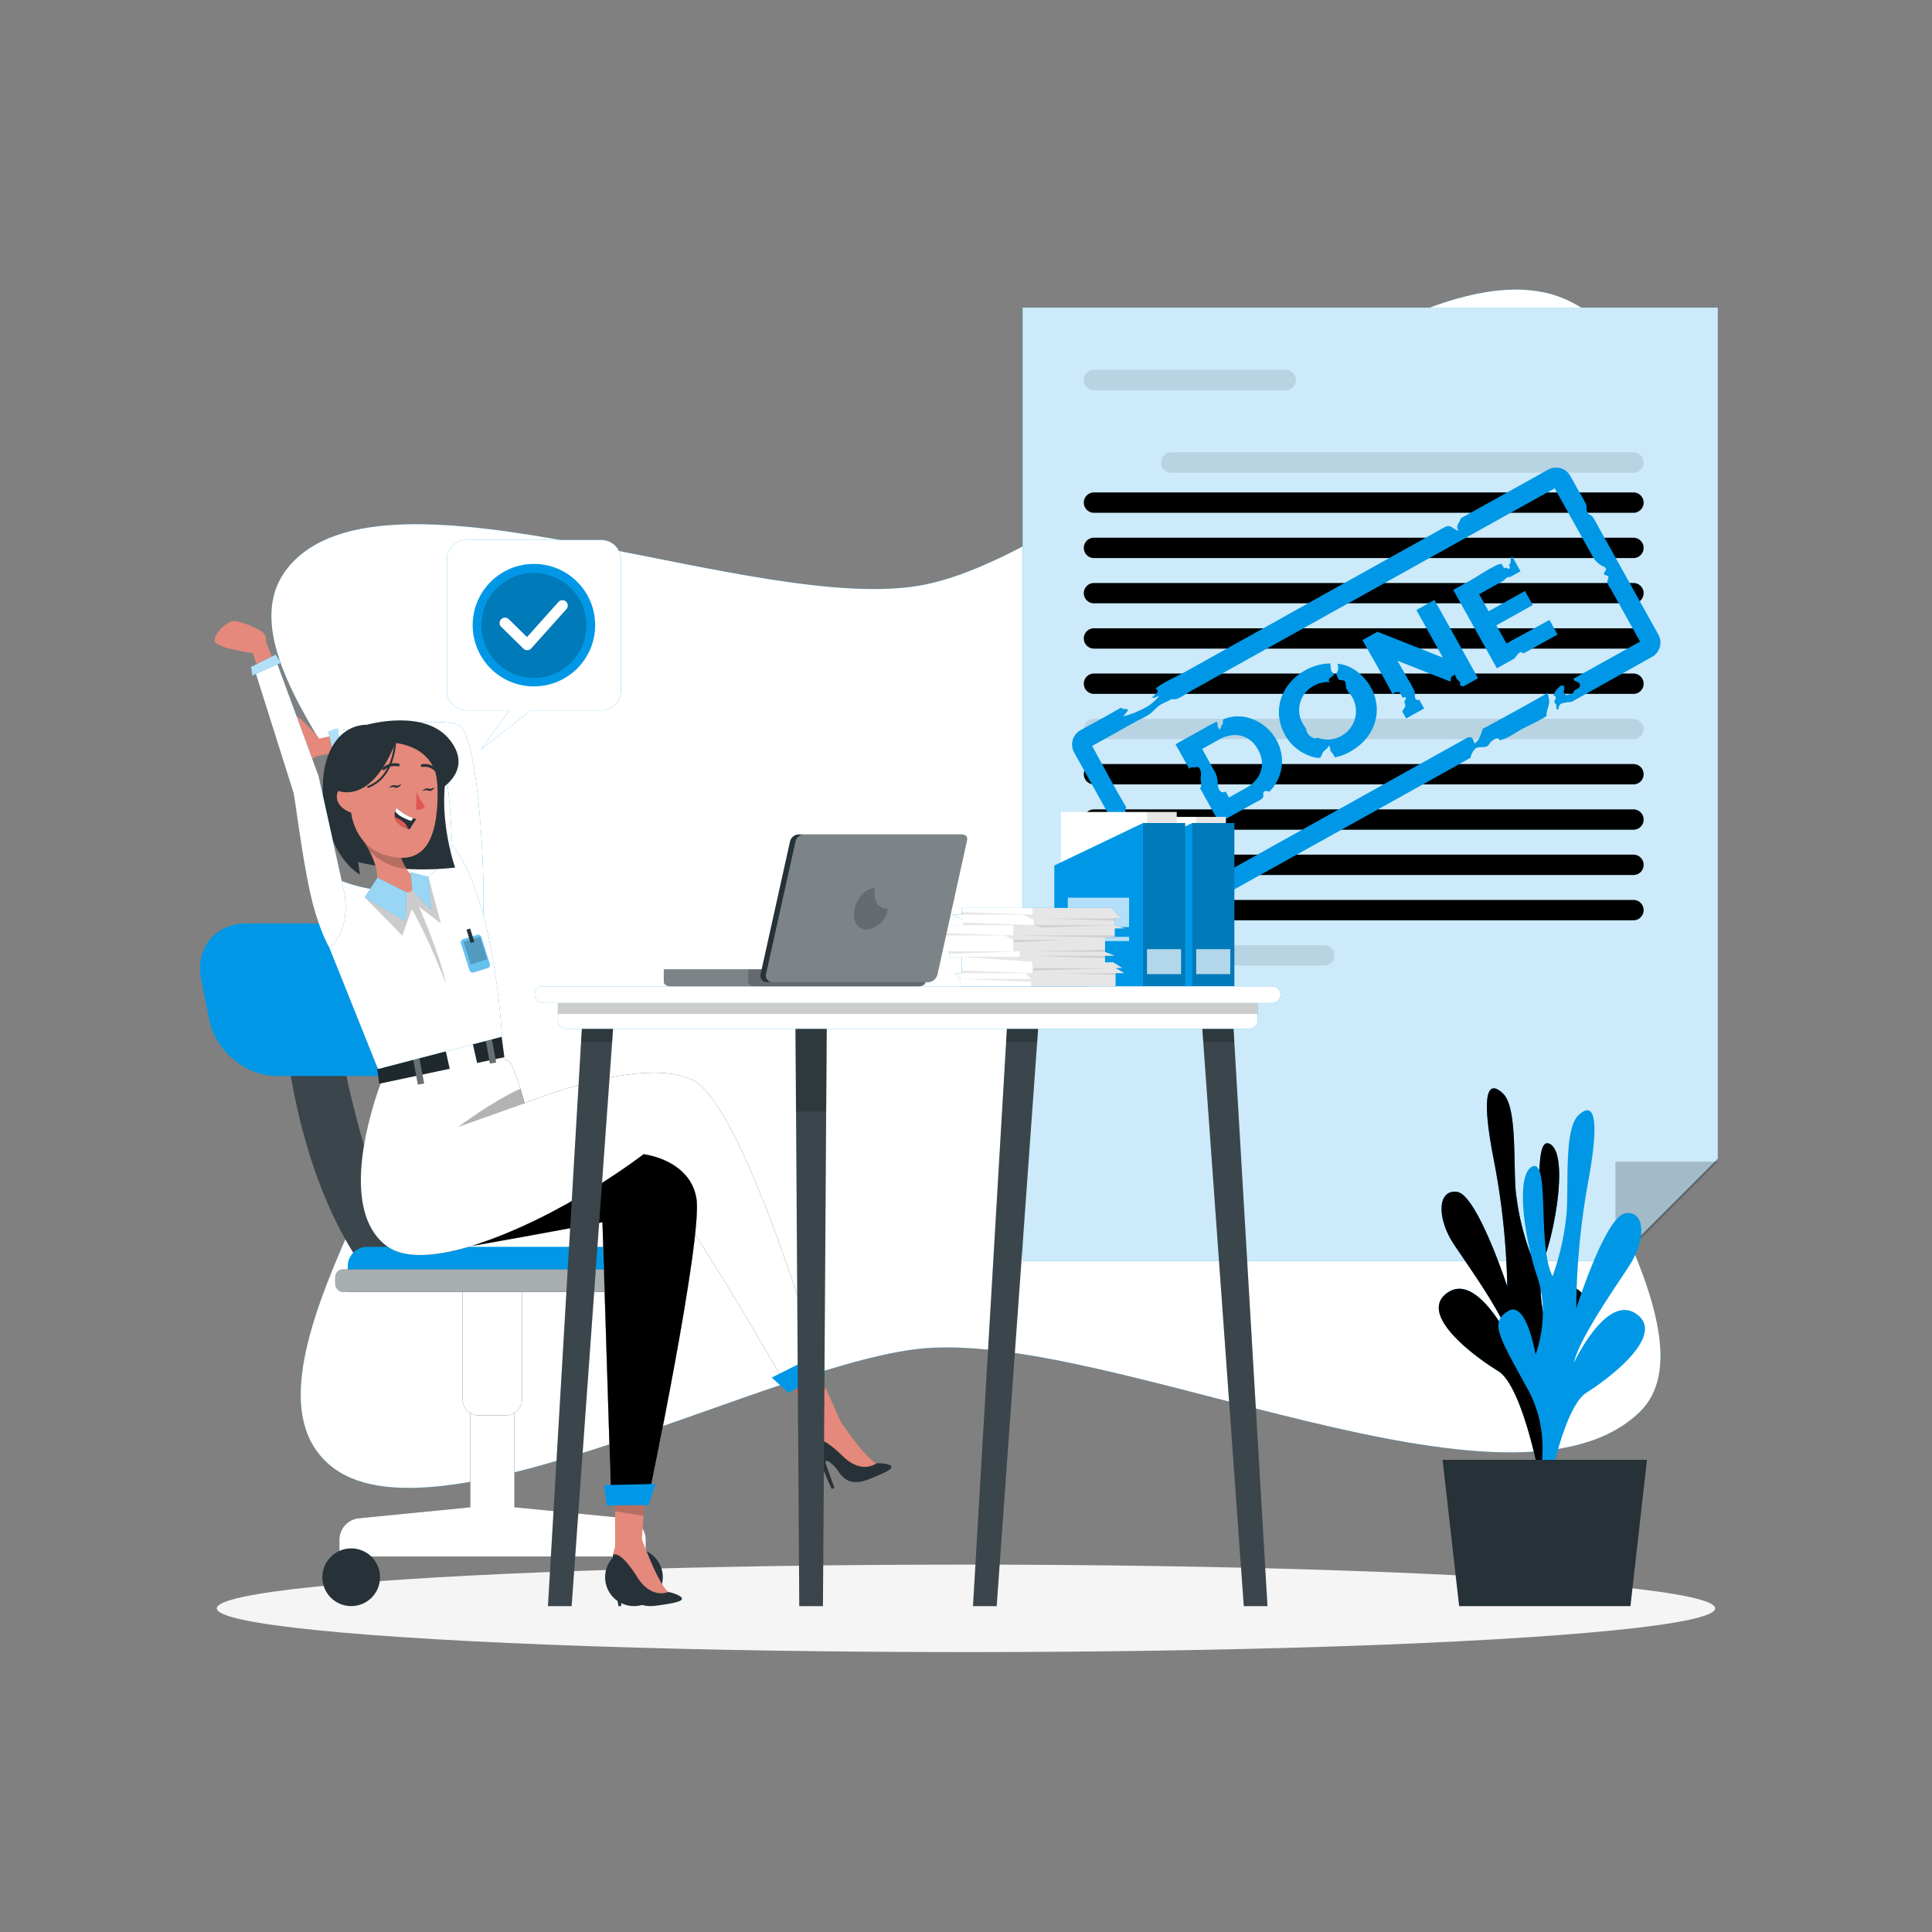 <svg xmlns="http://www.w3.org/2000/svg" xmlns:xlink="http://www.w3.org/1999/xlink" viewBox="0 0 500 500" xmlns:v="https://vecta.io/nano"><rect x="0" y="0" width="500" height="500" fill="#808080" stroke="none"/><style><![CDATA[.B{fill:#fff}.C{opacity:.1}.D{fill:#0098e6}.E{fill:#263238}.F{opacity:.2}.G{fill:#e4897b}.H{opacity:.6}.I{opacity:.7}.J{opacity:.4}]]></style><use xlink:href="#B" class="D"/><use xlink:href="#B" opacity=".9" class="B"/><ellipse cx="250" cy="416.24" rx="193.89" ry="11.32" fill="#f5f5f5"/><path d="M444.57 79.61v220.24l-26.5 26.5H264.66V79.61h179.91z" class="D"/><path d="M444.57 79.61v220.24l-26.5 26.5H264.66V79.61h179.91z" opacity=".8" class="B"/><path d="M418.07 326.35v-25.72h26.5l-25.98 25.98" class="F"/><path d="M332.74 101h-49.62a2.63 2.63 0 0 1-2.63-2.63h0a2.63 2.63 0 0 1 2.63-2.64h49.62a2.64 2.64 0 0 1 2.63 2.64h0a2.63 2.63 0 0 1-2.63 2.63zm90 21.34H303.12a2.63 2.63 0 0 1-2.63-2.64h0a2.63 2.63 0 0 1 2.63-2.63h119.62a2.63 2.63 0 0 1 2.63 2.63h0a2.64 2.64 0 0 1-2.63 2.64z" class="C"/><use xlink:href="#C" class="C"/><use xlink:href="#D" class="C"/><use xlink:href="#E" class="C"/><use xlink:href="#F" class="C"/><use xlink:href="#C" y="46.87" class="C"/><rect x="280.49" y="186.03" width="144.89" height="5.27" rx="2.63" class="C"/><use xlink:href="#E" y="46.86" class="C"/><use xlink:href="#F" y="46.87" class="C"/><use xlink:href="#C" y="93.74" class="C"/><use xlink:href="#D" y="93.74" class="C"/><path d="M342.74 249.88h-59.62a2.63 2.63 0 0 1-2.63-2.63h0a2.63 2.63 0 0 1 2.63-2.63h59.62a2.63 2.63 0 0 1 2.63 2.63h0a2.63 2.63 0 0 1-2.63 2.63z" class="C"/><g class="D"><path d="M412 133.58l-.19-.16c-.54-.41-.85-.27-1.1-1.06-.18-.57 0-1.21-.21-1.8a24.89 24.89 0 0 0-1.63-2.94l-2.46-4.43a4.25 4.25 0 0 0-5.77-1.64l-22.65 12.62c-.09.76-.72 1.28-.85 2a1.25 1.25 0 0 0 .38 1.18 1.17 1.17 0 0 1-.7-.25c-1.35-.75-1.71-1.35-3.1-.59l-1.78 1-6 3.35-18.8 10.47-22 12.28-18.33 10.21c-2.5 1.39-5.53 2.61-7.76 4.38.62.32.73.81.18 1.29l-1 .91c0 .25.36.25.59.15l1.24-.53a12.55 12.55 0 0 1-3.07 2.79 25 25 0 0 1-6.28 2.58l1.06-1.33c.08-.11.18-.25.11-.38s-.2-.14-.32-.15c-.53-.06-1.06 0-1.45-.39-3.42 2-7 3.9-10.48 5.84a4.25 4.25 0 0 0-1.64 5.77l22.84 41a4.23 4.23 0 0 0 5.76 1.64l6.01-3.39c0-.71.56-1.5.14-2.15a.57.57 0 0 1-.11-.27c0-.13.12-.23.23-.3a4.28 4.28 0 0 1 2.05-.66c.25 0 .58.11.54.35 0-.22 1.29-.68 1.5-.75.1.54-.27 1.12.36 1.23s1.59-1 2-1.2l6-3.35 19-10.57 20.84-11.61L379 197c.5-.29 1.09-.63 1.57-.87a4.64 4.64 0 0 1 1.28-2.42c1-.69 2.58.07 3.41-.91.16-.19.26-.42.4-.62a3.33 3.33 0 0 1 1-.79 1.57 1.57 0 0 1 .84-.33c.3 0 .62.25.58.55 2.06-.48 3.92-1.87 5.74-2.9.66-.37 6.45-3.09 6.43-3.52-.08-1.33.73-2.47.69-3.84 0-.26-.51-2-.28-2.13-5.2 3.1-10.6 5.92-15.9 8.86-.18.11-.86.34-1 .54 0 0-.05.09-.07.14l-.15.33v.08a18.83 18.83 0 0 1-.76 2c0 .09-1.13 1.49-1.22 1.16-.44-1.61-1-1.86-2.23-1.2l-1.76 1-5.59 3.11-18.83 10.5-22.19 12.36-18.49 10.3-7.75 4.31q-2.32-4.2-4.67-8.39l-3-5.39a6.11 6.11 0 0 0-1.32-2c-.43-.32-1.16-.24-1.54-.53-.93-.71-1.6-2-2.48-2.83-.6-.56-1.51-2.24-1.26-3.17.3.12.6.25.9.34a3.12 3.12 0 0 1 .1-1.86c-3-5.05-5.76-10.33-8.63-15.49l-.19-.33 7-3.9 5.11-2.85a17.7 17.7 0 0 0 3-1.65c.65-.56 1.31-1.26 2-1.86a7.28 7.28 0 0 1 1.5-.88l1.89-.92a.71.71 0 0 1 .32-.1 1.32 1.32 0 0 1 .33.08c1 .21 3.48-1.64 4.38-2.14l5.82-3.24 17.56-9.79 21.88-12.18 21.9-12.21 17.62-9.81 9-5 .42-.23 9.73 17.47a6.18 6.18 0 0 0 2.75 2.72c.4.13.85.41.8.82s-.65.75-.51 1.17.91.26 1.09.64-.31 1-.25 1.52a6 6 0 0 0 .91 1.73l2.83 5.09 4.74 8.5-17.3 9.64a.85.85 0 0 1 .21.25l.09.23a7.37 7.37 0 0 1 1 .44.86.86 0 0 1 .44.78.88.88 0 0 1-.46.76l-1.06.6a1.16 1.16 0 0 1-.91.95 2.22 2.22 0 0 1-.37 0 .9.9 0 0 1-.74.15.92.92 0 0 1-.62-1.11 1.35 1.35 0 0 1 .16-.29.9.9 0 0 1 .06-.93h-.32c-.18 0-.34-.1-.51-.15a5 5 0 0 0-2 2.36.27.27 0 0 0-.06.19c0 .14.22.15.35.21.3.14.23.58.08.87s-.33.66-.13.92a1.88 1.88 0 0 0 .25.24c.43.49-.23 1.91.82 1.33a1.25 1.25 0 0 1 .13-.91 1.34 1.34 0 0 1 .77-.57 12.54 12.54 0 0 1 2.37-.34L427.55 170a4.25 4.25 0 0 0 1.64-5.77l-.12-.21-9.42-16.91-5.44-9.78c-.53-.93-1-1.9-1.58-2.82a3.56 3.56 0 0 0-.63-.93zm-96.34 55.25c-.69-.84-.48-.86-.61-1.76v-.06l-.08-.09-.12-.14-1.41.7-9.21 5.13 3.71 6.65c-.52-.92 1.32-.65 1.39-.66a2.51 2.51 0 0 1 .6-.1.79.79 0 0 1 .49.33 3.05 3.05 0 0 1 .32 2.22c-.11 1 .42 2-.15 3 .49.8 4.92 8.86 4.94 8.85l9.21-5.13c.53-.3 1.79-.83 2.1-1.36s-.18-1.36.37-1.61a1.48 1.48 0 0 1 1.27.12 11.14 11.14 0 0 0 1.79-13.52c-2.59-4.65-8.47-7.42-13.62-5.26-.36.15.12 1.76-.74 1.94a2.37 2.37 0 0 1 .69-.82m5.74 16.74l-4.29 2.39-1.05-1.87c.45.76-.79.52-1.05.35-.63-.42-.8-1.63-.82-2.31a6.14 6.14 0 0 0-1-3.28q-1.51-2.73-3-5.46l4.29-2.39c4-2.24 8-1.31 10.16 2.57s.79 7.79-3.24 10zm23.77-32.2a2.48 2.48 0 0 1 .18 1.52c-.05.28-.5 1-.44 1.18l.47 1.2a.67.67 0 0 0 .11.18.47.47 0 0 0 .26.08c1.59.14 1.52.3 1.62 1.64.09 1.15 1.08 1.81 1.64 2.81a7.33 7.33 0 0 1-9 10.48 1.06 1.06 0 0 1-.12.1 1 1 0 0 1-.68.08 3 3 0 0 1-2.11-2.23.65.65 0 0 1 0-.24 7.54 7.54 0 0 1-.75-1.12 7.07 7.07 0 0 1 2.73-10 7.29 7.29 0 0 1 4.12-.94l-.08-.12c-.86-1.14 2.24-1.6.84-2.37-.59-.32-.49-1.77-.64-2.36a13.71 13.71 0 0 0-6.47 1.79c-6.4 3.57-8.61 10.64-5.25 16.67a11.76 11.76 0 0 0 6.55 5.51 5.84 5.84 0 0 0 2.08.48c.82-.07.42 0 .77-.49s.14-.7.67-1.22 1.15-.83 1.26-1.63c0 .36.4.62.4 1v.32a.68.68 0 0 0 .17.35c.34.46.91 1 .92 1.53a11.83 11.83 0 0 0 4.14-1.52c6.37-3.55 8.63-10.61 5.25-16.66-1.75-3.09-5.04-5.82-8.64-6.02zm20.45-13.92l6.86 12.31-16.94-6.7-3.88 2.17c2.62 4.7 5.4 9.35 7.86 14.14.17-.52.57-.62 1.05-.69.9-.12.87.33 1.36 1.22.06.11.13.22.24.24s.33-.16.51-.14.25.24.2.41a2.12 2.12 0 0 1-.25.47c-.29.55.19.9.13 1.4 0 .26-.87 1.32-.77 1.5l1 1.72 4.64-2.58-1.24-2.22h-.23c-1.35.18-.75-1.59-1.05-2.32a26.84 26.84 0 0 0-1.65-3l-2.73-4.81 13.77 5.42a2.84 2.84 0 0 1 .14-1.17c.11-.21 1-.6 1-.8a2.48 2.48 0 0 0 .84 1.67c.53.47.53.4.43 1.23l.82.33 3.86-2.15-11.3-20.27zm23.31 8.65l-2.62-4.69 9.42-5.25-2-3.65-9.41 5.25-2.45-4.41 6.36-3.54a3 3 0 0 1 1-.83.9.9 0 0 1 .64-.07l2.69-1.49-2.09-3.77c-.92.42 0 1.58-.93 2.14.19.2.47.91 0 1-.27 0-.47-.34-.74-.31s-.28.16-.42.12a.29.29 0 0 1-.19-.17 4.18 4.18 0 0 0-.49-.85c-.63-.61-6.38 3.22-7.18 3.67l-5.35 3 11.29 20.27 4.51-2.51.09-.12 1-1.24a.91.91 0 0 1 1.08-.13.68.68 0 0 1 .21.17l8.81-4.91-2.1-3.77z"/><use xlink:href="#G"/></g><use xlink:href="#G" class="F"/><path d="M396.7,388.1s6.41-14.45-1.27-28.48-9.91-17.33-5.15-20.3,7.12,11.21,7.12,11.21,3.92-9.83.47-20-5.75-26.82-1.22-28.67,1.12,20.78,5.16,28.41a66,66,0,0,0,3.66-16.84c.45-8.23-.56-21.34,3-24.76s5.89-1.12,2.57,17.07a190.36,190.36,0,0,0-3.11,32.93s7.52-23.91,12.75-24.68,5.31,6.93.91,13.68-12.9,18.85-14.25,25c0,0,8.35-18,16.12-12.65s-6.51,16.4-12.88,20.4S400,389,400,389Z" class="D"/><path d="M426.24 377.8h-52.9l4.28 37.86h44.34l4.28-37.86z" class="E"/><use xlink:href="#H" class="D"/><use xlink:href="#H" class="B H"/><circle cx="138.18" cy="161.79" r="15.85" class="D"/><circle cx="138.18" cy="161.79" r="13.59" transform="matrix(.23 -.973 .973 .23 -51.03 259.1)" class="F"/><path d="M136.49,168.28a1.4,1.4,0,0,1-1-.39l-5.77-5.65a1.39,1.39,0,0,1,1.94-2l4.73,4.63,8.18-9.13a1.39,1.39,0,0,1,2.07,1.85l-9.15,10.21a1.38,1.38,0,0,1-1,.46Z" class="B"/><use xlink:href="#I" class="E"/><use xlink:href="#I" class="B C"/><g class="E"><circle cx="164.07" cy="408.19" r="7.47"/><circle cx="90.89" cy="408.19" r="7.47"/><use xlink:href="#J"/></g><use xlink:href="#J" class="B F"/><path d="M87.54,267.62S96.1,321,113,330.23H95.82s-17-18.2-22.12-62.61Z" class="E"/><path d="M87.54,267.62S96.1,321,113,330.23H95.82s-17-18.2-22.12-62.61Z" class="B C"/><path d="M95 322.68h66.92a5 5 0 0 1 5 5v6.69a0 0 0 0 1 0 0H90a0 0 0 0 1 0 0v-6.69a5 5 0 0 1 5-5z" class="D"/><rect x="86.76" y="328.52" width="83.33" height="5.84" rx="2.01" class="E"/><rect x="86.76" y="328.52" width="83.33" height="5.84" rx="2.01" class="B H"/><path d="M71.67 278.48h27.49c8.06 0 13.29-6.46 11.69-14.43l-2.14-10.64c-1.6-8-9.43-14.42-17.48-14.42H63.74c-8.06 0-13.29 6.46-11.69 14.42l2.14 10.64c1.6 7.95 9.42 14.43 17.48 14.43z" class="D"/><path d="M217.54 367.89l-6.3 2.47-4.53-8.54-4.12-7.77 6.98-4.18 4.22 9.53 3.75 8.49z" class="G"/><path d="M213.79 359.4l-7.08 2.42-4.12-7.77 6.98-4.18 4.22 9.53z" class="F"/><use xlink:href="#K" class="E"/><use xlink:href="#K" opacity=".3" class="B"/><path d="M165.92 401.18l-6.72-.77-.04-9.48-.01-8.7 8.13-.38-.72 10.23-.64 9.1z" class="G"/><path d="M166.54 392.29l-7.4-1.18v-8.79l8.13-.43-.73 10.4z" class="F"/><path d="M199.72 356.51l12.54-6.28 1.31 5.32-9.5 4.9-4.35-3.94z" class="D"/><use xlink:href="#L" class="E"/><use xlink:href="#L" class="B J"/><use xlink:href="#L" opacity=".3"/><path d="M156.34 384.35l13.31-.31-1.82 5.48-10.8.1-.69-5.27z" class="D"/><path d="M135.8 285.53l-17.27 6.15s9.08-6.78 16.16-9.93l1.11 3.78z" opacity=".3"/><path d="M97.51 275.67l.64 4.79 32.37-6.87-.75-5.66-32.26 7.74z" class="E"/><path d="M97.51 275.67l.64 4.79 32.37-6.87-.75-5.66-32.26 7.74z" class="F"/><path d="M106.623 272.489l1.612-.299 1.523 8.21-1.612.299z" class="E"/><path d="M115.288 271.704l7.063-1.592 1.207 5.356-7.063 1.592z" class="B"/><path d="M125.285 267.063l1.607-.295 1.503 8.183-1.607.295z" class="E"/><path d="M106.623 272.489l1.612-.299 1.523 8.21-1.612.299zm18.662-5.426l1.607-.295 1.503 8.183-1.607.295z" opacity=".3" class="B"/><path d="M230.06 379.07a8.92 8.92 0 0 0-3.25-.37h0s-4.07-1.7-9-9.79l-4.2.55a3.49 3.49 0 0 0-2.9 2.75 2 2 0 0 0 0 .6 23.58 23.58 0 0 0 .74 3 85 85 0 0 0 3.81 9.53l.68-.28-2.17-6.06c-.72-2.07 1.79-.32 3.12 1.68s3.22 3.94 7.71 2.24c5.22-2.04 7.29-3.12 5.46-3.85z" class="E"/><path d="M216.76 366.76s6.74 10.24 10.05 11.94c0 0-3.71 3-8.66-1.82-6.39-6.19-7.46-4.07-7.46-4.07a19.41 19.41 0 0 1 .17-3.63c.51-2.35 5.9-2.42 5.9-2.42z" class="G"/><path d="M176 413.1a9.09 9.09 0 0 0-3.1-1.1h0s-3.55-2.61-6.4-11.63l-4.21-.46a3.46 3.46 0 0 0-3.47 2 1.9 1.9 0 0 0-.18.57 22.47 22.47 0 0 0 0 3.07 83.52 83.52 0 0 0 1.44 10.16l.73-.11-.65-6.42c-.21-2.18 1.82.12 2.64 2.38s2.19 4.59 6.95 4c5.56-.75 7.82-1.31 6.25-2.46z" class="E"/><path d="M166 398s4.12 11.55 6.93 14c0 0-4.31 2-8-3.82-4.75-7.53-6.28-5.72-6.28-5.72a19.32 19.32 0 0 1 1-3.48c1.06-2.2 6.35-.98 6.35-.98zM90.46 194L82 195.7a2.8 2.8 0 0 1-2.42.59c-2.52-1-6.15-3.93-6.61-5-.68-1.51 0-5.94 1.78-6.74s7.91 6.6 7.91 6.6l9.09-2.05z" class="G"/><use xlink:href="#M" class="D"/><use xlink:href="#M" class="B H"/><path d="M86.61 196.24l-1.66-6.88 2.38-.86 1.51 7.95-2.23-.21z" class="D"/><path d="M86.61 196.24l-1.66-6.88 2.38-.86 1.51 7.95-2.23-.21z" class="B I"/><use xlink:href="#N" class="D"/><use xlink:href="#N" class="B I"/><rect x="120.34" y="242.35" width="5.52" height="9.02" rx=".79" transform="matrix(-.954 .301 -.301 -.954 314.77 445.26)" class="D H"/><path d="M126.086 248.259l-4.272 1.348-1.844-5.846 4.272-1.348z" class="F"/><path d="M120.726 240.597l.944-.298 1.086 3.443-.944.298zM95.18 187.55c-7.91 0-13.13 8.38-11.28 21.67s9.26 17.12 9.26 17.12l-.47-3.21a75.4 75.4 0 0 0 25.09 1.4s-3.82-10.84-2.58-21.91c0 0 2.51-15.09-20.02-15.07z" class="E"/><path d="M110.89 227l3.23 12-5.68-4.33s5.53 12.64 7 20c0 0-4.78-12.53-8.9-19.4l-2.41 6.88-9.69-9.87s8.56-6.56 16.45-5.28z" class="F"/><path d="M106.17,230.87l-9.86.3c4.37-5.59-3.53-15.33-3.53-15.33l9.74,2.11c2.32,9.64,6.33,9.93,6.33,9.93Z" class="G"/><path d="M105.24 224.87a14.78 14.78 0 0 1-9.78-4.87 29.72 29.72 0 0 0-2.68-4.12l9.74 2.12a22.16 22.16 0 0 0 2.72 6.87z" class="F"/><path d="M102.51 191.62c8.49.71 10.85 5.48 10.74 14.29-.13 11-3.21 18.57-13.63 15.35-14.16-4.37-11.22-30.82 2.89-29.64z" class="G"/><path d="M107.8,205a18.07,18.07,0,0,0,2.18,3.73,2.36,2.36,0,0,1-2.32.77Z" fill="#de5753"/><g class="E"><path d="M102.05 203.58l1.84-.6s-.98 1.46-1.84.6z"/><path d="M102.69 203.37a1.57 1.57 0 0 0-2 .54 2.41 2.41 0 0 1 2 0zm-3.42-4.05a.36.36 0 0 1-.25-.11.35.35 0 0 1 0-.51 4.78 4.78 0 0 1 4.13-1.08.363.363 0 1 1-.15.71 4.12 4.12 0 0 0-3.46.87.35.35 0 0 1-.27.12zm13.32.15a.34.34 0 0 1-.22-.07 3.65 3.65 0 0 0-3-.92.363.363 0 0 1-.19-.7 4.32 4.32 0 0 1 3.65 1.05.37.37 0 0 1 .06.51.36.36 0 0 1-.3.13z"/><path d="M92 205.16s4.55-6.64 4.4-12.08c0 0 17.41-5.48 16.82 11.68 0 0 2.9-15-11.67-16.59S85.29 208 92.3 215c0 0-3.09-5.68-.3-9.84z"/></g><path d="M93.27 207.07a3.74 3.74 0 0 0-3.73-3.74c-2.66.07-4.36 5.37 2.08 7.22.92.26 1.53-.61 1.65-3.48z" class="G"/><path d="M107.73 212a20.59 20.59 0 0 0-1.67 2.64l-.52-.18c-2.35-.83-3.17-2-3.36-3a3.12 3.12 0 0 1 .11-1.52 3.25 3.25 0 0 1 .36-.8 11.58 11.58 0 0 0 4.28 2.58l.8.28z" class="E"/><path d="M106.93 211.7l-.51.77c-2.22-.79-3.67-1.64-4.13-2.55a3.25 3.25 0 0 1 .36-.8 11.58 11.58 0 0 0 4.28 2.58z" class="B"/><path d="M105.54 214.46c-2.35-.83-3.17-2-3.36-3a7.92 7.92 0 0 1 2.43 1.43 3 3 0 0 1 .93 1.57z" fill="#de5753"/><g class="E"><path d="M102.28 192.25S97.69 205.94 88.91 205s6.27-17.48 6.27-17.48 14.81-4.23 21.26 4-3.19 13.22-3.19 13.22 1.44-10.74-10.97-12.49z"/><path d="M95.28 203.9a.28.28 0 0 1-.24-.16.26.26 0 0 1 .15-.33c7-2.67 6.84-12.06 6.84-12.16a.23.23 0 0 1 .24-.25.27.27 0 0 1 .26.24c0 .1.16 9.84-7.16 12.64zm15.39.51l1.84-.59s-.99 1.45-1.84.59z"/><path d="M111.31,204.2a1.56,1.56,0,0,0-2,.55,2.39,2.39,0,0,1,2-.06Z"/></g><path d="M97.7 227.13l7.43 3.78-.12 7.53-10.62-6.19 3.31-5.12zm8.56-1.42l.44 4.57 4.85 5.13-.66-8.44-4.63-1.26z" class="D"/><path d="M71.93,174l-3.1-8a2.78,2.78,0,0,0-.81-2.35c-2.16-1.61-6.62-3.07-7.74-2.9-1.63.24-5,3.19-4.71,5.12s9.81,3.12,9.81,3.12l3.16,8.77Z" class="G"/><use xlink:href="#O" class="D"/><use xlink:href="#O" class="B H"/><path d="M64.99 172.6l6.33-3.17 1.38 2.11-7.4 3.28-.31-2.22z" class="D"/><g class="B"><path d="M64.99 172.6l6.33-3.17 1.38 2.11-7.4 3.28-.31-2.22z" class="I"/><path d="M97.7 227.13l7.43 3.78-.12 7.53-10.62-6.19 3.31-5.12zm8.56-1.42l.44 4.57 4.85 5.13-.66-8.44-4.63-1.26z" class="H"/><path d="M287.3 211.41h29.96v23.28H287.3z"/></g><path d="M309.58 211.41h7.68v23.28h-7.68z" class="C"/><path d="M285.58 255.25h33.87V213h-10.91l-22.96 10.99v31.26z" class="D"/><path d="M308.54 213h10.91v42.25h-10.91z" class="F"/><g class="B"><path d="M289.07 232.32h15.86v7.6h-15.86zm0 10.14h15.86v1.09h-15.86zm20.51 3.19h8.81v6.45h-8.81z" class="I"/><path d="M274.57 210.14h29.96v24.55h-29.96z"/></g><path d="M296.85 210.14h7.68v24.55h-7.68z" class="C"/><path d="M272.85 255.25h33.87V213h-10.91l-22.96 10.99v31.26z" class="D"/><path d="M295.81 213h10.91v42.25h-10.91z" class="F"/><g class="B"><path d="M276.34 232.32h15.86v7.6h-15.86zm0 10.14h15.86v1.09h-15.86zm20.51 3.19h8.81v6.45h-8.81z" class="I"/></g><path d="M251.81 415.66h6.13l11-153.25h-8.13l-9 153.25z" class="E"/><path d="M251.81 415.66h6.13l10.46-145.64.54-7.36h-8.13l-.43 7.36-8.57 145.64z" class="B C"/><path d="M260.38 269.66h8.02l.54-7h-8.13l-.43 7z" class="F"/><path d="M206.85 415.66h6.13l1-153.25h-8.13l1 153.25z" class="E"/><path d="M205.84 262.66l.17 24.72.83 128.28h6.13l.84-128.28.16-24.72h-8.13z" class="B C"/><path d="M205.84 262.66l.17 25h7.8l.16-25h-8.13z" class="F"/><path d="M141.81 415.66h6.13l11-153.25h-8.13l-9 153.25z" class="E"/><path d="M141.81 415.66h6.13l10.47-145.64.53-7.36h-8.13l-.43 7.36-8.57 145.64z" class="B C"/><path d="M150.38 269.66h8.03l.53-7h-8.13l-.43 7z" class="F"/><path d="M321.89 415.66h6.13l-9.01-153.25h-8.13l11.01 153.25z" class="E"/><path d="M310.88 262.66l.55 7.36 10.46 145.64h6.12l-8.56-145.64-.44-7.36h-8.13z" class="B C"/><path d="M319.01 262.66h-8.13l.55 7h8.02l-.44-7z" class="F"/><use xlink:href="#P" class="D"/><use xlink:href="#P" class="B J"/><path d="M325.46 262.41H144.38v-3.84h181.08z" class="F"/><use xlink:href="#Q" class="D"/><use xlink:href="#Q" class="B J"/><use xlink:href="#R" class="D"/><use xlink:href="#R" class="B I"/><path d="M288.71 255.23v-3.38h2.27l-2.27-1.32h1.7l-2.27-1.48h-2.15v-1.7h2.5l-2.5-.99v-3.69h2.5v-2.41h2.49l-2.49-.84v-1.72h1.78l-1.46-1.45-1.26-1.27H267.2v1.73h-2.55l2.83 1.28v1.43h-5.21v2.66h-2.31l2.31 1.16v2.97h1.64v1.42h3.29v4.22h-1.84l1.5 1.51v1.89l21.85-.02z" class="C"/><path d="M249.2 239.42h18.28l-18.28-.66v.66zm-.29 8.21h18.29l.08 1.28-18.37-1.28zm-3.28-1.42h18.28l-18.28.64v-.64zm3.28 5.64h18.29l-18.29-.67v.67zm-.33 1.51h18.28v.7l-18.28-.7zm-4.59-11.28h18.28l-18.28-.58v.58zm4.92-5.37h18.29l-18.29-.64v.64zm39.58.99h-18.55l18.55.57v-.57z" class="C"/><path d="M267.48 239.42h21.01l-19.05.62-1.96-.62zm-5.21 2.66l26.22.59v-.59h-26.22zm0 1.16h12.97l-12.97.63v-.63zm23.72 3.12l-18.79-.15 18.79-.42v.57zm0 .99h-19.13l19.13.64v-.64zm2.72 3.18h-21.23v.65l21.23-.65zm0 1.32h-15.38l15.38.43v-.43z" class="C"/><path d="M239.51,250.87v3.21c0,.82-1,1.16-1.79,1.16H173.6c-.82,0-1.81-.34-1.81-1.16v-3.21Z" class="E"/><path d="M239.51,250.87v3.21c0,.82-1,1.16-1.79,1.16H173.6c-.82,0-1.81-.34-1.81-1.16v-3.21Z" class="B J"/><path d="M239.51,250.87v3.21c0,.82-1,1.16-1.79,1.16H195.43c-.82,0-1.8-.34-1.8-1.16v-3.21Z" class="F"/><path d="M250.24 217.55l-7.64 34.63a2.59 2.59 0 0 1-2.48 2h-41.69a1.68 1.68 0 0 1-1.57-2.17l7.62-34.36a2.39 2.39 0 0 1 2.48-1.7h41.7c1.12-.04 1.82.47 1.58 1.6z" class="E"/><path d="M250.24 217.55l-7.64 34.63a2.59 2.59 0 0 1-2.48 2h-40.28a1.68 1.68 0 0 1-1.57-2.17l7.63-34.36a2.38 2.38 0 0 1 2.48-1.7h40.28c1.12-.04 1.82.47 1.58 1.6z" class="B J"/><path d="M229.68,235.15h0c0,3-3.18,5.37-5.51,5.37s-3.71-2.41-3-5.37,3-5.27,5.26-5.36c-.66,3,.76,5.36,3.08,5.36Z" class="F"/><defs ><path id="B" d="M114.42 250.43c-2.35-29.83-60.21-78.76-39.85-103.6 25.3-30.86 121.48 12.95 164.51 4.52 46.14-9 126.41-93 167-73.47 48.18 23.24-17.62 135.67-10.87 182.55 3.79 26.35 50 84.76 29.13 105-33.1 32-134.76-20.1-184.42-16.55-38.57 2.76-128.05 53.3-154.76 30.12-27.64-24 31.91-94.84 29.26-128.57z"/><path id="C" d="M422.74 132.71H283.12a2.63 2.63 0 0 1-2.63-2.63h0a2.63 2.63 0 0 1 2.63-2.64h139.62a2.64 2.64 0 0 1 2.63 2.64h0a2.63 2.63 0 0 1-2.63 2.63z"/><path id="D" d="M422.74 144.43H283.12a2.63 2.63 0 0 1-2.63-2.64h0a2.63 2.63 0 0 1 2.63-2.63h139.62a2.63 2.63 0 0 1 2.63 2.63h0a2.64 2.64 0 0 1-2.63 2.64z"/><path id="E" d="M422.74 156.14H283.12a2.63 2.63 0 0 1-2.63-2.63h0a2.63 2.63 0 0 1 2.63-2.63h139.62a2.63 2.63 0 0 1 2.63 2.63h0a2.63 2.63 0 0 1-2.63 2.63z"/><path id="F" d="M422.74 167.86H283.12a2.63 2.63 0 0 1-2.63-2.63h0a2.62 2.62 0 0 1 2.63-2.63h139.62a2.63 2.63 0 0 1 2.63 2.63h0a2.63 2.63 0 0 1-2.63 2.63z"/><path id="G" d="M401.9 382.21s-6.58-14.34.93-28.49 9.7-17.48 4.91-20.37-7 11.31-7 11.31-4-9.78-.71-20 5.43-26.9.88-28.69-.87 20.79-4.82 28.49a66.37 66.37 0 0 1-3.87-16.79c-.54-8.22.31-21.34-3.29-24.71s-5.89-1-2.36 17.1a190.39 190.39 0 0 1 3.51 32.89s-7.81-23.8-13-24.49-5.23 7-.74 13.69 13.09 18.65 14.5 24.85c0 0-8.56-17.9-16.27-12.42s6.71 16.31 13.13 20.22 10.89 28.4 10.89 28.4z"/><path id="H" d="M155.63 139.75h-34.91a5.07 5.07 0 0 0-5.07 5.07v33.94a5.07 5.07 0 0 0 5.07 5.07h11.17l-7.52 10.22 13-10.22h18.25a5.07 5.07 0 0 0 5.07-5.07v-33.94a5.07 5.07 0 0 0-5.06-5.07z"/><path id="I" d="M92.9 392.92l28.81-2.84v-32.49h11.42v32.48l28.93 2.85a5.6 5.6 0 0 1 5.06 5.58v4.33H87.84v-4.33a5.6 5.6 0 0 1 5.06-5.58z"/><path id="J" d="M130.96 366.29h-7.12a4.13 4.13 0 0 1-4.13-4.13v-31.94h0 15.38 0v31.94a4.13 4.13 0 0 1-4.13 4.13z"/><path id="K" d="M212.48 354.74l-8.57 4.6s-32.39-56.95-37.37-56.47-52.23 30.58-66.64 19.46-.39-44.6-.39-44.6 29.81-8.52 33-2a49.75 49.75 0 0 1 2.14 6l1.11 3.78h0c.91-.37 30.35-12.44 43.49-6 13.41 6.62 33.23 75.23 33.23 75.23z"/><path id="L" d="M122.16 322.42s2.06-.23 33.75-6.1l2.22 70.73 9.76.31s14-67 12.35-77.16-13.69-11.49-13.69-11.49-20.91 16.29-44.39 23.71z"/><path id="M" d="M117.14,222.12s-.77-27.41-3.94-28.58-27,2.1-27,2.1l-.58-6.26s27.73-4.27,33.1-1.74,7.14,43.38,6.16,51.25Z"/><path id="N" d="M117,218.7s-2.13,8.34-12.39,11S83,225.41,83,225.41l2.26,19.9,12.56,31.35,32.1-8.37S128,231.82,117,218.7Z"/><path id="O" d="M85.28 245.31s6-4.77 3.61-15.31l-6.45-29.16-11.08-30.12-5.42 2.74 9.94 31.42c.43 1 2.14 16.27 4.47 26.5 2.14 9.42 4.93 13.93 4.93 13.93z"/><path id="P" d="M323.3 266.25H146.54a2.16 2.16 0 0 1-2.16-2.16v-5.51h0 181.08 0v5.51a2.16 2.16 0 0 1-2.16 2.16z"/><path id="Q" d="M140.58 259.57h188.67a2.15 2.15 0 0 0 2.16-2.16h0a2.16 2.16 0 0 0-2.16-2.16H140.58a2.17 2.17 0 0 0-2.17 2.16h0a2.16 2.16 0 0 0 2.17 2.16z"/><path id="R" d="M288.71 255.23v-3.38h2.27l-2.27-1.32h1.7l-2.27-1.48h-2.15v-1.7h2.5l-2.5-.99v-3.69h2.5v-2.41h2.49l-2.49-.84v-1.72h1.78l-1.46-1.45-1.26-1.27h-38.64v1.73h-2.55l2.84 1.28v1.43h-5.21v2.66h-2.31l2.31 1.16v2.97h1.64v1.42h3.28v4.22h-1.84l1.51 1.51v1.89l40.13-.02z"/></defs></svg>